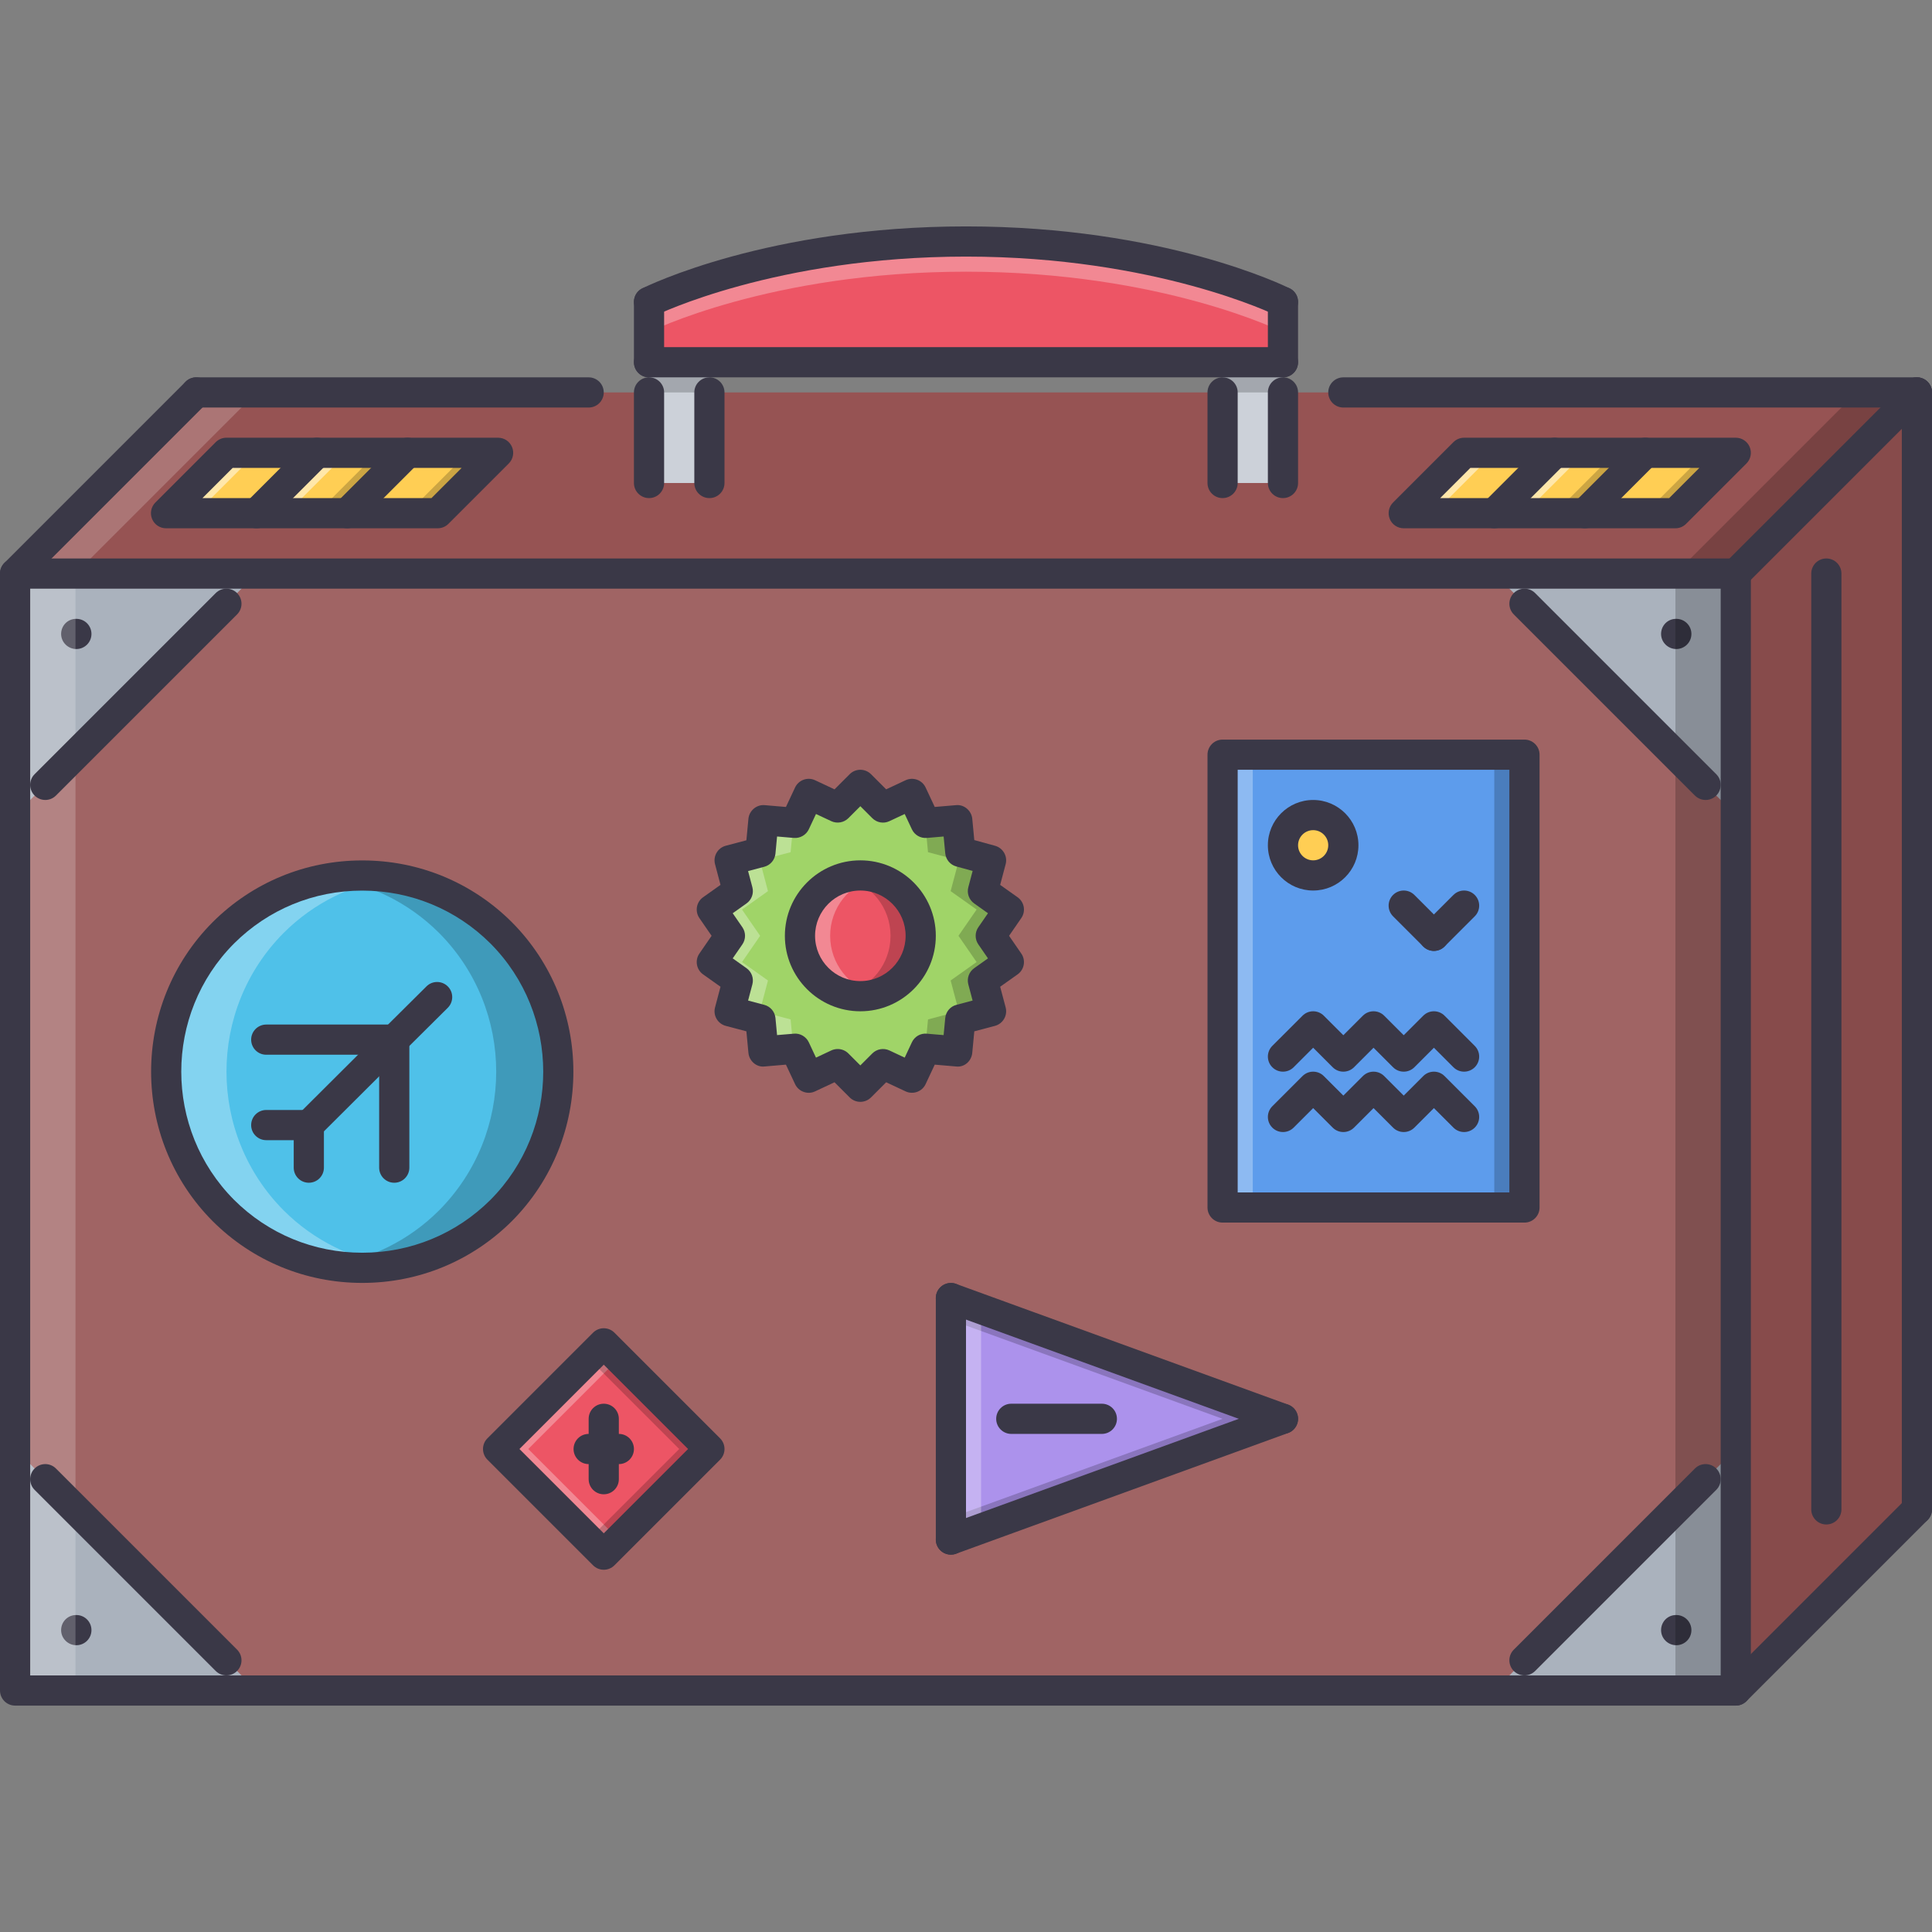 <?xml version="1.0" encoding="iso-8859-1"?>
<!-- Generator: Adobe Illustrator 19.0.0, SVG Export Plug-In . SVG Version: 6.00 Build 0)  -->
<svg version="1.1" id="Capa_1" xmlns="http://www.w3.org/2000/svg" xmlns:xlink="http://www.w3.org/1999/xlink" x="0px" y="0px"
	 viewBox="0 0 511.594 511.594" style="enable-background:new 0 0 511.594 511.594;" xml:space="preserve">
<rect x="0" y="0" width="511.594" height="511.594" fill="#808080" stroke="none"/>
<path style="fill:#ED5565;" d="M255.797,63.949c-51.958,0-83.933,15.987-83.933,15.987v15.987h167.867V79.937
	C339.731,79.937,307.756,63.949,255.797,63.949z"/>
<g style="opacity:0.3;">
	<path style="fill:#FFFFFF;" d="M255.797,63.949c-51.958,0-83.933,15.987-83.933,15.987v7.994c0,0,31.975-15.987,83.933-15.987
		c51.959,0,83.934,15.987,83.934,15.987v-7.993C339.731,79.937,307.756,63.949,255.797,63.949z"/>
</g>
<polygon style="fill:#965353;" points="459.635,151.88 3.997,151.88 51.959,103.918 507.598,103.918 "/>
<g style="opacity:0.2;">
	<polygon style="fill:#FFFFFF;" points="51.959,103.918 3.997,151.88 19.984,151.88 67.946,103.918 	"/>
</g>
<g style="opacity:0.2;">
	<polygon points="491.61,103.918 443.649,151.88 459.635,151.88 507.598,103.918 	"/>
</g>
<rect x="3.997" y="151.877" style="fill:#965353;" width="455.64" height="295.77"/>
<g style="opacity:0.1;">
	<rect x="3.997" y="151.877" style="fill:#FFFFFF;" width="455.64" height="295.77"/>
</g>
<g>
	<polygon style="fill:#AAB2BD;" points="3.997,215.829 3.997,151.88 67.946,151.88 	"/>
	<polygon style="fill:#AAB2BD;" points="395.686,151.88 459.635,151.88 459.635,215.829 	"/>
	<polygon style="fill:#AAB2BD;" points="459.635,383.696 459.635,447.646 395.686,447.646 	"/>
	<polygon style="fill:#AAB2BD;" points="67.946,447.638 3.997,447.638 3.997,383.689 	"/>
</g>
<polygon style="fill:#965353;" points="507.598,399.683 459.635,447.646 459.635,151.88 507.598,103.918 "/>
<g style="opacity:0.1;">
	<polygon points="507.598,399.683 459.635,447.646 459.635,151.88 507.598,103.918 	"/>
</g>
<g>
	<rect x="171.867" y="95.927" style="fill:#CCD1D9;" width="15.987" height="31.975"/>
	<rect x="323.737" y="95.927" style="fill:#CCD1D9;" width="15.988" height="31.975"/>
</g>
<polygon style="fill:#FFCE54;" points="115.908,135.893 43.965,135.893 59.952,119.905 131.895,119.905 "/>
<g style="opacity:0.5;">
	<polygon style="fill:#FFFFFF;" points="83.933,119.905 67.946,135.893 75.94,135.893 91.927,119.905 	"/>
</g>
<g style="opacity:0.5;">
	<polygon style="fill:#FFFFFF;" points="59.952,119.905 43.965,135.893 51.959,135.893 67.946,119.905 	"/>
</g>
<g style="opacity:0.2;">
	<polygon points="99.921,119.905 83.933,135.893 91.927,135.893 107.914,119.905 	"/>
</g>
<g style="opacity:0.2;">
	<polygon points="123.901,119.905 107.914,135.893 115.908,135.893 131.895,119.905 	"/>
</g>
<polygon style="fill:#FFCE54;" points="443.649,135.893 371.705,135.893 387.692,119.905 459.635,119.905 "/>
<g style="opacity:0.5;">
	<polygon style="fill:#FFFFFF;" points="411.674,119.905 395.686,135.893 403.68,135.893 419.666,119.905 	"/>
</g>
<g style="opacity:0.5;">
	<polygon style="fill:#FFFFFF;" points="387.692,119.905 371.705,135.893 379.699,135.893 395.686,119.905 	"/>
</g>
<g style="opacity:0.2;">
	<polygon points="427.66,119.905 411.674,135.893 419.666,135.893 435.654,119.905 	"/>
</g>
<g style="opacity:0.2;">
	<polygon points="451.641,119.905 435.654,135.893 443.649,135.893 459.635,119.905 	"/>
</g>
<g>
	<path style="fill:#3A3847;" d="M20.222,171.863c-2.206,0-4.036-1.787-4.036-3.996s1.749-3.997,3.958-3.997h0.078
		c2.209,0,3.997,1.788,3.997,3.997S22.431,171.863,20.222,171.863z"/>
	<path style="fill:#3A3847;" d="M443.889,171.863c-2.209,0-4.035-1.787-4.035-3.996s1.748-3.997,3.949-3.997h0.086
		c2.203,0,3.998,1.788,3.998,3.997S446.092,171.863,443.889,171.863z"/>
	<path style="fill:#3A3847;" d="M20.222,435.654c-2.206,0-4.036-1.787-4.036-3.997c0-2.209,1.749-3.996,3.958-3.996h0.078
		c2.209,0,3.997,1.787,3.997,3.996C24.219,433.867,22.431,435.654,20.222,435.654z"/>
	<path style="fill:#3A3847;" d="M443.889,435.654c-2.209,0-4.035-1.787-4.035-3.997c0-2.209,1.748-3.996,3.949-3.996h0.086
		c2.203,0,3.998,1.787,3.998,3.996C447.887,433.867,446.092,435.654,443.889,435.654z"/>
</g>
<rect x="140.089" y="363.917" transform="matrix(0.707 0.707 -0.707 0.707 318.143 -0.663)" style="fill:#ED5565;" width="39.567" height="39.567"/>
<g style="opacity:0.3;">
	<polygon style="fill:#FFFFFF;" points="139.889,383.696 163.87,359.715 159.873,355.718 131.895,383.696 159.873,411.674 
		163.87,407.677 	"/>
</g>
<g style="opacity:0.2;">
	<polygon points="179.857,383.696 155.876,407.677 159.873,411.674 187.851,383.696 159.873,355.718 155.876,359.715 	"/>
</g>
<polygon style="fill:#AC92EC;" points="251.8,343.728 339.731,375.702 251.8,407.677 "/>
<g style="opacity:0.2;">
	<polygon points="251.8,343.728 251.8,349.543 323.742,375.702 251.8,401.861 251.8,407.677 339.731,375.702 	"/>
</g>
<g style="opacity:0.3;">
	<polygon style="fill:#FFFFFF;" points="259.793,346.632 251.8,343.728 251.8,407.677 259.793,404.773 	"/>
</g>
<path style="fill:#FFCE54;" d="M355.717,223.822c0,4.396-3.598,7.994-7.992,7.994c-4.396,0-7.994-3.599-7.994-7.994
	s3.598-7.993,7.994-7.993C352.119,215.829,355.717,219.428,355.717,223.822z"/>
<path style="fill:#5D9CEC;" d="M403.68,319.747h-79.938V199.842h79.938V319.747z M339.731,223.822c0,4.396,3.598,7.994,7.994,7.994
	c4.395,0,7.992-3.599,7.992-7.994s-3.598-7.993-7.992-7.993C343.328,215.829,339.731,219.428,339.731,223.822z"/>
<path style="fill:#ED5565;" d="M227.819,231.817c8.794,0,15.987,7.193,15.987,15.987s-7.193,15.987-15.987,15.987
	c-8.872,0-15.987-7.193-15.987-15.987C211.832,239.01,218.947,231.817,227.819,231.817z"/>
<g style="opacity:0.3;">
	<path style="fill:#FFFFFF;" d="M219.825,247.804c0-7.412,5.078-13.63,11.979-15.422c-1.284-0.331-2.604-0.565-3.985-0.565
		c-8.872,0-15.987,7.193-15.987,15.987s7.115,15.987,15.987,15.987c1.382,0,2.701-0.234,3.985-0.566
		C224.903,261.434,219.825,255.216,219.825,247.804z"/>
</g>
<g style="opacity:0.2;">
	<path d="M235.813,247.804c0,7.412-5.078,13.63-11.979,15.421c1.284,0.332,2.604,0.566,3.985,0.566
		c8.872,0,15.987-7.193,15.987-15.987c0-8.794-7.115-15.987-15.987-15.987c-1.382,0-2.701,0.234-3.985,0.565
		C230.735,234.174,235.813,240.392,235.813,247.804z"/>
</g>
<path style="fill:#A0D468;" d="M243.806,247.804c0-8.794-7.193-15.987-15.987-15.987c-8.872,0-15.987,7.193-15.987,15.987
	s7.115,15.987,15.987,15.987C236.613,263.791,243.806,256.598,243.806,247.804z M201.36,269.943l-8.154-2.154l2.159-8.154
	l-6.874-4.875l4.797-6.955l-4.797-6.956l6.874-4.875l-2.159-8.153l8.154-2.158l0.8-8.474l8.392,0.718l3.599-7.674l7.674,3.599
	l5.995-5.995l5.995,5.995l7.674-3.599l3.599,7.674l8.392-0.718l0.8,8.396l8.153,2.236l-2.158,8.153l6.873,4.875l-4.797,6.956
	l4.797,6.955l-6.873,4.875l2.158,8.154l-8.153,2.154l-0.8,8.478l-8.392-0.718l-3.599,7.673l-7.674-3.599l-5.995,5.996l-5.995-5.996
	l-7.674,3.599l-3.599-7.673l-8.392,0.718L201.36,269.943z"/>
<g style="opacity:0.3;">
	<polygon style="fill:#FFFFFF;" points="209.353,269.943 201.2,267.788 203.358,259.634 196.485,254.759 201.282,247.804 
		196.485,240.848 203.358,235.973 201.2,227.819 209.353,225.661 210.091,217.866 202.16,217.188 201.36,225.661 193.206,227.819 
		195.364,235.973 188.491,240.848 193.288,247.804 188.491,254.759 195.364,259.634 193.206,267.788 201.36,269.943 202.16,278.42 
		210.091,277.741 	"/>
</g>
<g style="opacity:0.2;">
	<polygon points="245.735,225.661 253.892,227.816 251.73,235.973 258.604,240.848 253.806,247.8 258.604,254.755 251.73,259.63 
		253.892,267.788 245.738,269.943 245.001,277.734 252.932,278.42 253.732,269.943 261.885,267.788 259.727,259.634 266.6,254.759 
		261.803,247.8 266.6,240.844 259.727,235.969 261.885,227.816 253.732,225.657 252.932,217.188 245.001,217.862 	"/>
</g>
<path style="fill:#4FC1E9;" d="M59.152,320.543c-20.222-20.297-20.222-53.239,0-73.54c20.305-20.222,53.239-20.222,73.543,0
	c20.222,20.301,20.222,53.243,0,73.54C112.391,340.769,79.457,340.769,59.152,320.543z"/>
<g style="opacity:0.3;">
	<path style="fill:#FFFFFF;" d="M75.139,320.543c-20.222-20.297-20.222-53.239,0-73.54c8.111-8.079,18.247-12.872,28.778-14.496
		c-15.831-2.443-32.572,2.354-44.766,14.496c-20.222,20.301-20.222,53.243,0,73.54c12.193,12.146,28.935,16.939,44.766,14.504
		C93.386,333.423,83.25,328.63,75.139,320.543z"/>
</g>
<g style="opacity:0.2;">
	<path d="M116.228,247.003c20.222,20.301,20.222,53.243,0,73.54c-8.111,8.087-18.247,12.88-28.778,14.504
		c15.831,2.436,32.572-2.357,44.766-14.504c20.222-20.297,20.222-53.239,0-73.54c-12.193-12.143-28.935-16.939-44.766-14.496
		C97.981,234.131,108.117,238.924,116.228,247.003z"/>
</g>
<g style="opacity:0.2;">
	<rect x="3.997" y="151.877" style="fill:#FFFFFF;" width="15.987" height="295.77"/>
</g>
<g style="opacity:0.2;">
	<rect x="443.647" y="151.877" width="15.986" height="295.77"/>
</g>
<g style="opacity:0.2;">
	<rect x="171.867" y="95.927" width="15.987" height="7.994"/>
</g>
<g style="opacity:0.2;">
	<rect x="323.757" y="95.927" width="15.988" height="7.994"/>
</g>
<g style="opacity:0.3;">
	<rect x="323.737" y="199.837" style="fill:#FFFFFF;" width="7.994" height="119.91"/>
</g>
<g style="opacity:0.2;">
	<rect x="395.687" y="199.837" width="7.994" height="119.91"/>
</g>
<g>
	<path style="fill:#3A3847;" d="M459.635,451.642H3.997c-2.209,0-3.997-1.787-3.997-3.996V151.88c0-2.21,1.788-3.997,3.997-3.997
		h455.638c2.209,0,3.996,1.787,3.996,3.997v295.766C463.631,449.855,461.844,451.642,459.635,451.642z M7.994,443.649h447.645
		V155.876H7.994V443.649z"/>
	<path style="fill:#3A3847;" d="M507.598,403.68c-2.211,0-3.998-1.787-3.998-3.997V103.918c0-2.21,1.787-3.997,3.998-3.997
		c2.209,0,3.996,1.787,3.996,3.997v295.765C511.594,401.893,509.807,403.68,507.598,403.68z"/>
	<path style="fill:#3A3847;" d="M459.635,451.642c-1.023,0-2.045-0.391-2.826-1.171c-1.561-1.562-1.561-4.091,0-5.651l47.963-47.962
		c1.561-1.562,4.09-1.562,5.65,0c1.563,1.562,1.563,4.091,0,5.651l-47.961,47.962C461.68,451.251,460.658,451.642,459.635,451.642z"
		/>
	<path style="fill:#3A3847;" d="M3.997,155.876c-1.022,0-2.045-0.39-2.826-1.171c-1.561-1.561-1.561-4.09,0-5.651l47.962-47.962
		c1.562-1.562,4.091-1.562,5.652,0s1.561,4.091,0,5.651L6.823,154.705C6.042,155.486,5.019,155.876,3.997,155.876z"/>
	<path style="fill:#3A3847;" d="M459.635,155.876c-1.023,0-2.045-0.39-2.826-1.171c-1.561-1.561-1.561-4.09,0-5.651l47.963-47.962
		c1.561-1.562,4.09-1.562,5.65,0c1.563,1.562,1.563,4.091,0,5.651l-47.961,47.962C461.68,155.486,460.658,155.876,459.635,155.876z"
		/>
	<path style="fill:#3A3847;" d="M115.908,139.889H43.965c-1.616,0-3.076-0.972-3.692-2.467c-0.621-1.494-0.277-3.212,0.867-4.355
		l15.987-15.987c0.749-0.749,1.764-1.171,2.826-1.171h71.943c1.616,0,3.076,0.972,3.692,2.467c0.621,1.495,0.277,3.212-0.866,4.355
		l-15.987,15.987C117.984,139.468,116.969,139.889,115.908,139.889z M53.614,131.896h60.639l7.994-7.994h-60.64L53.614,131.896z"/>
	<path style="fill:#3A3847;" d="M443.649,139.889h-71.943c-1.617,0-3.076-0.972-3.693-2.467c-0.615-1.494-0.273-3.212,0.867-4.355
		l15.986-15.987c0.75-0.749,1.766-1.171,2.826-1.171h71.943c1.615,0,3.076,0.972,3.693,2.467c0.615,1.495,0.271,3.212-0.867,4.355
		l-15.988,15.987C445.725,139.468,444.709,139.889,443.649,139.889z M381.354,131.896h60.639l7.994-7.994h-60.639L381.354,131.896z"
		/>
	<path style="fill:#3A3847;" d="M155.876,107.914H51.959c-2.209,0-3.997-1.787-3.997-3.996c0-2.21,1.788-3.997,3.997-3.997h103.917
		c2.209,0,3.997,1.787,3.997,3.997C159.873,106.127,158.086,107.914,155.876,107.914z"/>
	<path style="fill:#3A3847;" d="M507.598,107.914H355.717c-2.209,0-3.996-1.787-3.996-3.996c0-2.21,1.787-3.997,3.996-3.997h151.881
		c2.209,0,3.996,1.787,3.996,3.997C511.594,106.127,509.807,107.914,507.598,107.914z"/>
	<path style="fill:#3A3847;" d="M171.863,131.896c-2.209,0-3.997-1.788-3.997-3.997v-23.98c0-2.21,1.788-3.997,3.997-3.997
		s3.997,1.787,3.997,3.997v23.98C175.86,130.108,174.073,131.896,171.863,131.896z"/>
	<path style="fill:#3A3847;" d="M187.851,131.896c-2.209,0-3.997-1.788-3.997-3.997v-23.98c0-2.21,1.788-3.997,3.997-3.997
		s3.997,1.787,3.997,3.997v23.98C191.847,130.108,190.06,131.896,187.851,131.896z"/>
	<path style="fill:#3A3847;" d="M323.742,131.896c-2.209,0-3.996-1.788-3.996-3.997v-23.98c0-2.21,1.787-3.997,3.996-3.997
		s3.998,1.787,3.998,3.997v23.98C327.74,130.108,325.951,131.896,323.742,131.896z"/>
	<path style="fill:#3A3847;" d="M339.731,131.896c-2.209,0-3.998-1.788-3.998-3.997v-23.98c0-2.21,1.789-3.997,3.998-3.997
		s3.996,1.787,3.996,3.997v23.98C343.727,130.108,341.94,131.896,339.731,131.896z"/>
	<path style="fill:#3A3847;" d="M339.731,99.921H171.863c-2.209,0-3.997-1.788-3.997-3.997s1.788-3.997,3.997-3.997H339.73
		c2.209,0,3.996,1.788,3.996,3.997S341.94,99.921,339.731,99.921z"/>
	<path style="fill:#3A3847;" d="M339.723,83.934c-0.594,0-1.203-0.137-1.781-0.422c-0.311-0.156-31.865-15.565-82.145-15.565
		s-81.837,15.409-82.149,15.565c-1.979,0.987-4.371,0.184-5.359-1.791c-0.984-1.976-0.183-4.372,1.788-5.359
		c1.339-0.671,33.419-16.409,85.721-16.409c52.303,0,84.379,15.738,85.721,16.409c1.975,0.987,2.771,3.384,1.787,5.359
		C342.604,83.122,341.19,83.934,339.723,83.934z"/>
	<path style="fill:#3A3847;" d="M171.863,99.921c-2.209,0-3.997-1.788-3.997-3.997V79.937c0-2.209,1.788-3.997,3.997-3.997
		s3.997,1.788,3.997,3.997v15.987C175.86,98.133,174.073,99.921,171.863,99.921z"/>
	<path style="fill:#3A3847;" d="M339.731,99.921c-2.209,0-3.998-1.788-3.998-3.997V79.937c0-2.209,1.789-3.997,3.998-3.997
		s3.996,1.788,3.996,3.997v15.987C343.727,98.133,341.94,99.921,339.731,99.921z"/>
	<path style="fill:#3A3847;" d="M451.641,211.832c-1.021,0-2.045-0.391-2.826-1.171l-47.961-47.962
		c-1.561-1.562-1.561-4.091,0-5.652c1.561-1.561,4.09-1.561,5.652,0l47.961,47.963c1.563,1.561,1.563,4.09,0,5.651
		C453.686,211.442,452.664,211.832,451.641,211.832z"/>
	<path style="fill:#3A3847;" d="M11.99,211.832c-1.023,0-2.045-0.391-2.826-1.171c-1.562-1.562-1.562-4.091,0-5.651l47.963-47.963
		c1.561-1.561,4.09-1.561,5.651,0c1.562,1.562,1.562,4.091,0,5.652l-47.962,47.962C14.036,211.442,13.013,211.832,11.99,211.832z"/>
	<path style="fill:#3A3847;" d="M403.68,443.649c-1.023,0-2.045-0.391-2.826-1.171c-1.561-1.562-1.561-4.091,0-5.652l47.961-47.962
		c1.563-1.562,4.092-1.562,5.652,0c1.563,1.562,1.563,4.091,0,5.652l-47.961,47.962C405.725,443.258,404.701,443.649,403.68,443.649
		z"/>
	<path style="fill:#3A3847;" d="M59.952,443.649c-1.023,0-2.045-0.391-2.826-1.171L9.165,394.516c-1.562-1.562-1.562-4.091,0-5.652
		c1.561-1.562,4.09-1.562,5.651,0l47.962,47.962c1.562,1.562,1.562,4.091,0,5.652C61.998,443.258,60.975,443.649,59.952,443.649z"/>
	<path style="fill:#3A3847;" d="M67.946,139.889c-1.022,0-2.045-0.39-2.826-1.171c-1.561-1.561-1.561-4.09,0-5.651l15.987-15.987
		c1.562-1.562,4.091-1.562,5.652,0s1.561,4.091,0,5.651l-15.987,15.987C69.991,139.499,68.968,139.889,67.946,139.889z"/>
	<path style="fill:#3A3847;" d="M91.927,139.889c-1.022,0-2.045-0.39-2.826-1.171c-1.562-1.561-1.562-4.09,0-5.651l15.987-15.987
		c1.561-1.562,4.09-1.562,5.651,0c1.562,1.562,1.562,4.091,0,5.651l-15.987,15.987C93.972,139.499,92.95,139.889,91.927,139.889z"/>
	<path style="fill:#3A3847;" d="M395.686,139.889c-1.023,0-2.045-0.39-2.826-1.171c-1.561-1.561-1.561-4.09,0-5.651l15.988-15.987
		c1.561-1.562,4.09-1.562,5.65,0c1.563,1.562,1.563,4.091,0,5.651l-15.986,15.987C397.731,139.499,396.709,139.889,395.686,139.889z
		"/>
	<path style="fill:#3A3847;" d="M419.666,139.889c-1.021,0-2.045-0.39-2.826-1.171c-1.561-1.561-1.561-4.09,0-5.651l15.988-15.987
		c1.561-1.562,4.09-1.562,5.652,0c1.561,1.562,1.561,4.091,0,5.651l-15.988,15.987C421.711,139.499,420.69,139.889,419.666,139.889z
		"/>
	<path style="fill:#3A3847;" d="M483.615,403.68c-2.209,0-3.996-1.787-3.996-3.997V151.88c0-2.21,1.787-3.997,3.996-3.997
		s3.998,1.787,3.998,3.997v247.803C487.613,401.893,485.824,403.68,483.615,403.68z"/>
	<path style="fill:#3A3847;" d="M95.923,339.715c-14.957,0-29.016-5.808-39.593-16.331c-21.752-21.85-21.752-57.368-0.012-79.202
		c10.589-10.543,24.648-16.343,39.605-16.343s29.017,5.8,39.594,16.331c21.752,21.846,21.752,57.364,0.012,79.198
		C124.94,333.907,110.88,339.715,95.923,339.715z M95.923,235.832c-12.829,0-24.886,4.973-33.949,14.005
		c-18.634,18.708-18.634,49.168,0.012,67.888c9.051,9.017,21.108,13.997,33.938,13.997s24.887-4.98,33.95-14.005
		c18.633-18.712,18.633-49.172-0.012-67.892C120.81,240.805,108.754,235.832,95.923,235.832z"/>
	<path style="fill:#3A3847;" d="M81.775,301.917c-1.026,0-2.049-0.391-2.83-1.171c-1.562-1.562-1.554-4.091,0.008-5.651
		l22.623-22.545c1.561-1.562,4.094-1.554,5.651,0.016c1.562,1.561,1.554,4.09-0.008,5.651l-22.622,22.537
		C83.816,301.526,82.794,301.917,81.775,301.917z"/>
	<path style="fill:#3A3847;" d="M104.398,279.294c-1.027,0-2.053-0.391-2.837-1.171c-1.554-1.577-1.546-4.106,0.02-5.659
		l11.35-11.272c1.561-1.554,4.086-1.55,5.656,0.02c1.553,1.569,1.546,4.095-0.02,5.655l-11.351,11.272
		C106.435,278.911,105.416,279.294,104.398,279.294z"/>
	<path style="fill:#3A3847;" d="M81.775,313.19c-2.209,0-3.997-1.78-3.997-3.997v-11.272c0-2.201,1.788-3.997,3.997-3.997
		s3.997,1.796,3.997,3.997v11.272C85.772,311.409,83.984,313.19,81.775,313.19z"/>
	<path style="fill:#3A3847;" d="M81.775,301.917H70.503c-2.209,0-3.997-1.78-3.997-3.997c0-2.201,1.788-3.997,3.997-3.997h11.272
		c2.209,0,3.997,1.796,3.997,3.997C85.772,300.137,83.984,301.917,81.775,301.917z"/>
	<path style="fill:#3A3847;" d="M104.398,313.19c-2.209,0-3.997-1.78-3.997-3.997v-33.809c0-2.21,1.787-4.036,3.997-4.036
		c2.209,0,3.997,1.748,3.997,3.95v33.895C108.394,311.409,106.607,313.19,104.398,313.19z"/>
	<path style="fill:#3A3847;" d="M104.398,279.294H70.503c-2.209,0-3.997-1.779-3.997-3.996c0-2.202,1.788-3.997,3.997-3.997h33.895
		c2.209,0,3.997,1.795,3.997,3.997C108.394,277.515,106.607,279.294,104.398,279.294z"/>
	<path style="fill:#3A3847;" d="M403.68,323.743h-79.938c-2.209,0-3.996-1.787-3.996-3.996V199.842c0-2.209,1.787-3.997,3.996-3.997
		h79.938c2.209,0,3.996,1.788,3.996,3.997v119.905C407.676,321.956,405.889,323.743,403.68,323.743z M327.74,315.75h71.941V203.838
		H327.74V315.75z"/>
	<path style="fill:#3A3847;" d="M387.692,299.763c-1.021,0-2.045-0.391-2.826-1.172l-5.166-5.167l-5.168,5.167
		c-1.563,1.562-4.092,1.562-5.652,0l-5.168-5.167l-5.168,5.167c-1.561,1.562-4.09,1.562-5.652,0l-5.166-5.167l-5.168,5.167
		c-1.563,1.562-4.092,1.562-5.652,0c-1.561-1.561-1.561-4.09,0-5.651l7.994-7.993c1.561-1.562,4.09-1.562,5.65,0l5.168,5.168
		l5.168-5.168c1.563-1.562,4.092-1.562,5.652,0l5.168,5.168l5.168-5.168c1.561-1.562,4.09-1.562,5.65,0l7.994,7.993
		c1.561,1.562,1.561,4.091,0,5.651C389.736,299.372,388.715,299.763,387.692,299.763z"/>
	<path style="fill:#3A3847;" d="M387.692,283.776c-1.021,0-2.045-0.391-2.826-1.171l-5.166-5.168l-5.168,5.168
		c-1.563,1.561-4.092,1.561-5.652,0l-5.168-5.168l-5.168,5.168c-1.561,1.561-4.09,1.561-5.652,0l-5.166-5.168l-5.168,5.168
		c-1.563,1.561-4.092,1.561-5.652,0c-1.561-1.562-1.561-4.091,0-5.652l7.994-7.993c1.561-1.562,4.09-1.562,5.65,0l5.168,5.167
		l5.168-5.167c1.563-1.562,4.092-1.562,5.652,0l5.168,5.167l5.168-5.167c1.561-1.562,4.09-1.562,5.65,0l7.994,7.993
		c1.561,1.562,1.561,4.091,0,5.652C389.736,283.385,388.715,283.776,387.692,283.776z"/>
	<path style="fill:#3A3847;" d="M347.725,235.813c-6.613,0-11.992-5.378-11.992-11.99c0-6.611,5.379-11.99,11.992-11.99
		c6.611,0,11.99,5.379,11.99,11.99C359.715,230.435,354.336,235.813,347.725,235.813z M347.725,219.825
		c-2.203,0-3.998,1.792-3.998,3.997s1.795,3.997,3.998,3.997c2.201,0,3.996-1.792,3.996-3.997S349.926,219.825,347.725,219.825z"/>
	<path style="fill:#3A3847;" d="M379.699,251.8c-1.023,0-2.047-0.39-2.826-1.171l-7.994-7.993c-1.561-1.562-1.561-4.091,0-5.651
		c1.561-1.562,4.09-1.562,5.652,0l7.992,7.993c1.563,1.562,1.563,4.091,0,5.651C381.744,251.41,380.721,251.8,379.699,251.8z"/>
	<path style="fill:#3A3847;" d="M379.699,251.8c-1.023,0-2.047-0.39-2.826-1.171c-1.563-1.561-1.563-4.09,0-5.651l7.992-7.993
		c1.563-1.562,4.092-1.562,5.652,0c1.561,1.561,1.561,4.09,0,5.651l-7.994,7.993C381.744,251.41,380.721,251.8,379.699,251.8z"/>
	<path style="fill:#3A3847;" d="M227.819,291.769c-1.022,0-2.045-0.391-2.826-1.171l-4.012-4.013l-5.133,2.404
		c-0.96,0.461-2.049,0.508-3.057,0.141c-0.999-0.359-1.811-1.093-2.26-2.061l-2.416-5.152l-5.616,0.484
		c-2.135,0.281-4.11-1.421-4.317-3.606l-0.538-5.699l-5.461-1.444c-2.135-0.569-3.407-2.755-2.841-4.887l1.448-5.476l-4.609-3.271
		c-1.784-1.266-2.221-3.729-0.979-5.527l3.231-4.688l-3.231-4.688c-1.241-1.8-0.804-4.263,0.979-5.527l4.609-3.271l-1.448-5.477
		c-0.566-2.135,0.707-4.32,2.841-4.887l5.461-1.444l0.538-5.698c0.211-2.182,2.198-3.81,4.317-3.606l5.616,0.479l2.416-5.151
		c0.449-0.961,1.261-1.702,2.26-2.062c1.003-0.358,2.096-0.315,3.057,0.141l5.133,2.408l4.012-4.012c1.561-1.562,4.09-1.562,5.652,0
		l4.012,4.012l5.133-2.408c0.968-0.452,2.069-0.495,3.056-0.141c0.999,0.359,1.811,1.101,2.26,2.062l2.416,5.151l5.617-0.479
		c2.096-0.242,4.109,1.417,4.316,3.603l0.539,5.647l5.496,1.507c2.111,0.582,3.367,2.76,2.807,4.879l-1.453,5.477l4.613,3.271
		c1.789,1.265,2.225,3.728,0.977,5.527l-3.232,4.688l3.232,4.688c1.248,1.799,0.813,4.262-0.977,5.527l-4.613,3.271l1.453,5.476
		c0.561,2.132-0.711,4.317-2.842,4.887l-5.461,1.444l-0.539,5.699c-0.203,2.186-2.095,3.896-4.316,3.606l-5.617-0.484l-2.416,5.152
		c-0.449,0.968-1.261,1.701-2.26,2.061c-0.995,0.359-2.096,0.313-3.056-0.141l-5.133-2.404l-4.012,4.013
		C229.864,291.378,228.841,291.769,227.819,291.769z M221.824,277.78c1.038,0,2.061,0.405,2.826,1.17l3.169,3.17l3.169-3.17
		c1.187-1.186,2.99-1.506,4.524-0.796l4.055,1.905l1.901-4.06c0.71-1.515,2.275-2.443,3.958-2.279l4.445,0.374l0.43-4.527
		c0.156-1.662,1.335-3.06,2.955-3.481l4.289-1.14l-1.135-4.289c-0.426-1.612,0.191-3.318,1.553-4.282l3.654-2.596l-2.557-3.708
		c-0.941-1.366-0.941-3.17,0-4.535l2.557-3.708l-3.654-2.596c-1.362-0.965-1.979-2.67-1.553-4.282l1.143-4.324l-4.332-1.187
		c-1.6-0.441-2.763-1.823-2.919-3.479l-0.426-4.453l-4.449,0.379c-1.683,0.137-3.248-0.773-3.958-2.283l-1.901-4.056l-4.055,1.9
		c-1.522,0.723-3.333,0.398-4.524-0.792l-3.169-3.169l-3.169,3.169c-1.19,1.183-3.006,1.503-4.524,0.792l-4.055-1.9l-1.901,4.056
		c-0.714,1.51-2.322,2.42-3.958,2.283l-4.446-0.379l-0.429,4.527c-0.156,1.667-1.335,3.061-2.955,3.49l-4.29,1.136l1.136,4.289
		c0.426,1.612-0.191,3.317-1.553,4.282l-3.653,2.596l2.557,3.708c0.941,1.365,0.941,3.169,0,4.535l-2.557,3.708l3.653,2.596
		c1.362,0.964,1.979,2.67,1.553,4.282l-1.136,4.289l4.29,1.14c1.62,0.422,2.798,1.819,2.955,3.481l0.429,4.527l4.446-0.374
		c1.635-0.164,3.244,0.765,3.958,2.279l1.901,4.06l4.055-1.905C220.669,277.905,221.25,277.78,221.824,277.78z"/>
	<path style="fill:#3A3847;" d="M227.819,267.788c-11.019,0-19.984-8.966-19.984-19.984c0-11.018,8.966-19.984,19.984-19.984
		s19.984,8.966,19.984,19.984C247.803,258.822,238.838,267.788,227.819,267.788z M227.819,235.813
		c-6.612,0-11.99,5.379-11.99,11.991c0,6.611,5.378,11.99,11.99,11.99s11.99-5.379,11.99-11.99
		C239.809,241.192,234.431,235.813,227.819,235.813z"/>
	<path style="fill:#3A3847;" d="M339.731,379.699c-0.453,0-0.914-0.078-1.367-0.242l-87.929-31.975
		c-2.073-0.757-3.146-3.045-2.389-5.121c0.753-2.068,3.048-3.146,5.121-2.389l87.93,31.975c2.076,0.757,3.146,3.044,2.389,5.121
		C342.899,378.693,341.361,379.699,339.731,379.699z"/>
	<path style="fill:#3A3847;" d="M251.8,411.674c-1.631,0-3.166-1.007-3.754-2.631c-0.758-2.077,0.316-4.364,2.389-5.121
		l87.929-31.975c2.076-0.749,4.373,0.32,5.121,2.389c0.758,2.076-0.313,4.364-2.389,5.121l-87.93,31.975
		C252.714,411.596,252.253,411.674,251.8,411.674z"/>
	<path style="fill:#3A3847;" d="M251.8,411.674c-2.209,0-3.997-1.788-3.997-3.997v-63.949c0-2.209,1.788-3.997,3.997-3.997
		s3.997,1.788,3.997,3.997v63.949C255.797,409.886,254.009,411.674,251.8,411.674z"/>
	<path style="fill:#3A3847;" d="M291.768,379.699h-23.98c-2.209,0-3.996-1.788-3.996-3.997s1.787-3.997,3.996-3.997h23.98
		c2.209,0,3.998,1.788,3.998,3.997S293.977,379.699,291.768,379.699z"/>
	<path style="fill:#3A3847;" d="M159.873,415.671c-1.022,0-2.045-0.391-2.826-1.172l-27.978-27.978
		c-1.561-1.562-1.561-4.091,0-5.651l27.978-27.979c1.561-1.561,4.09-1.561,5.652,0l27.978,27.979c1.562,1.561,1.562,4.09,0,5.651
		l-27.978,27.978C161.919,415.28,160.896,415.671,159.873,415.671z M137.547,383.696l22.326,22.325l22.326-22.325l-22.326-22.326
		L137.547,383.696z"/>
	<path style="fill:#3A3847;" d="M163.87,387.693h-7.994c-2.209,0-3.997-1.787-3.997-3.996c0-2.21,1.787-3.997,3.997-3.997h7.994
		c2.209,0,3.997,1.787,3.997,3.997C167.867,385.905,166.079,387.693,163.87,387.693z"/>
	<path style="fill:#3A3847;" d="M159.873,395.687c-2.209,0-3.997-1.788-3.997-3.997v-15.987c0-2.209,1.788-3.997,3.997-3.997
		s3.997,1.788,3.997,3.997v15.987C163.87,393.899,162.082,395.687,159.873,395.687z"/>
</g>
<g>
</g>
<g>
</g>
<g>
</g>
<g>
</g>
<g>
</g>
<g>
</g>
<g>
</g>
<g>
</g>
<g>
</g>
<g>
</g>
<g>
</g>
<g>
</g>
<g>
</g>
<g>
</g>
<g>
</g>
</svg>
